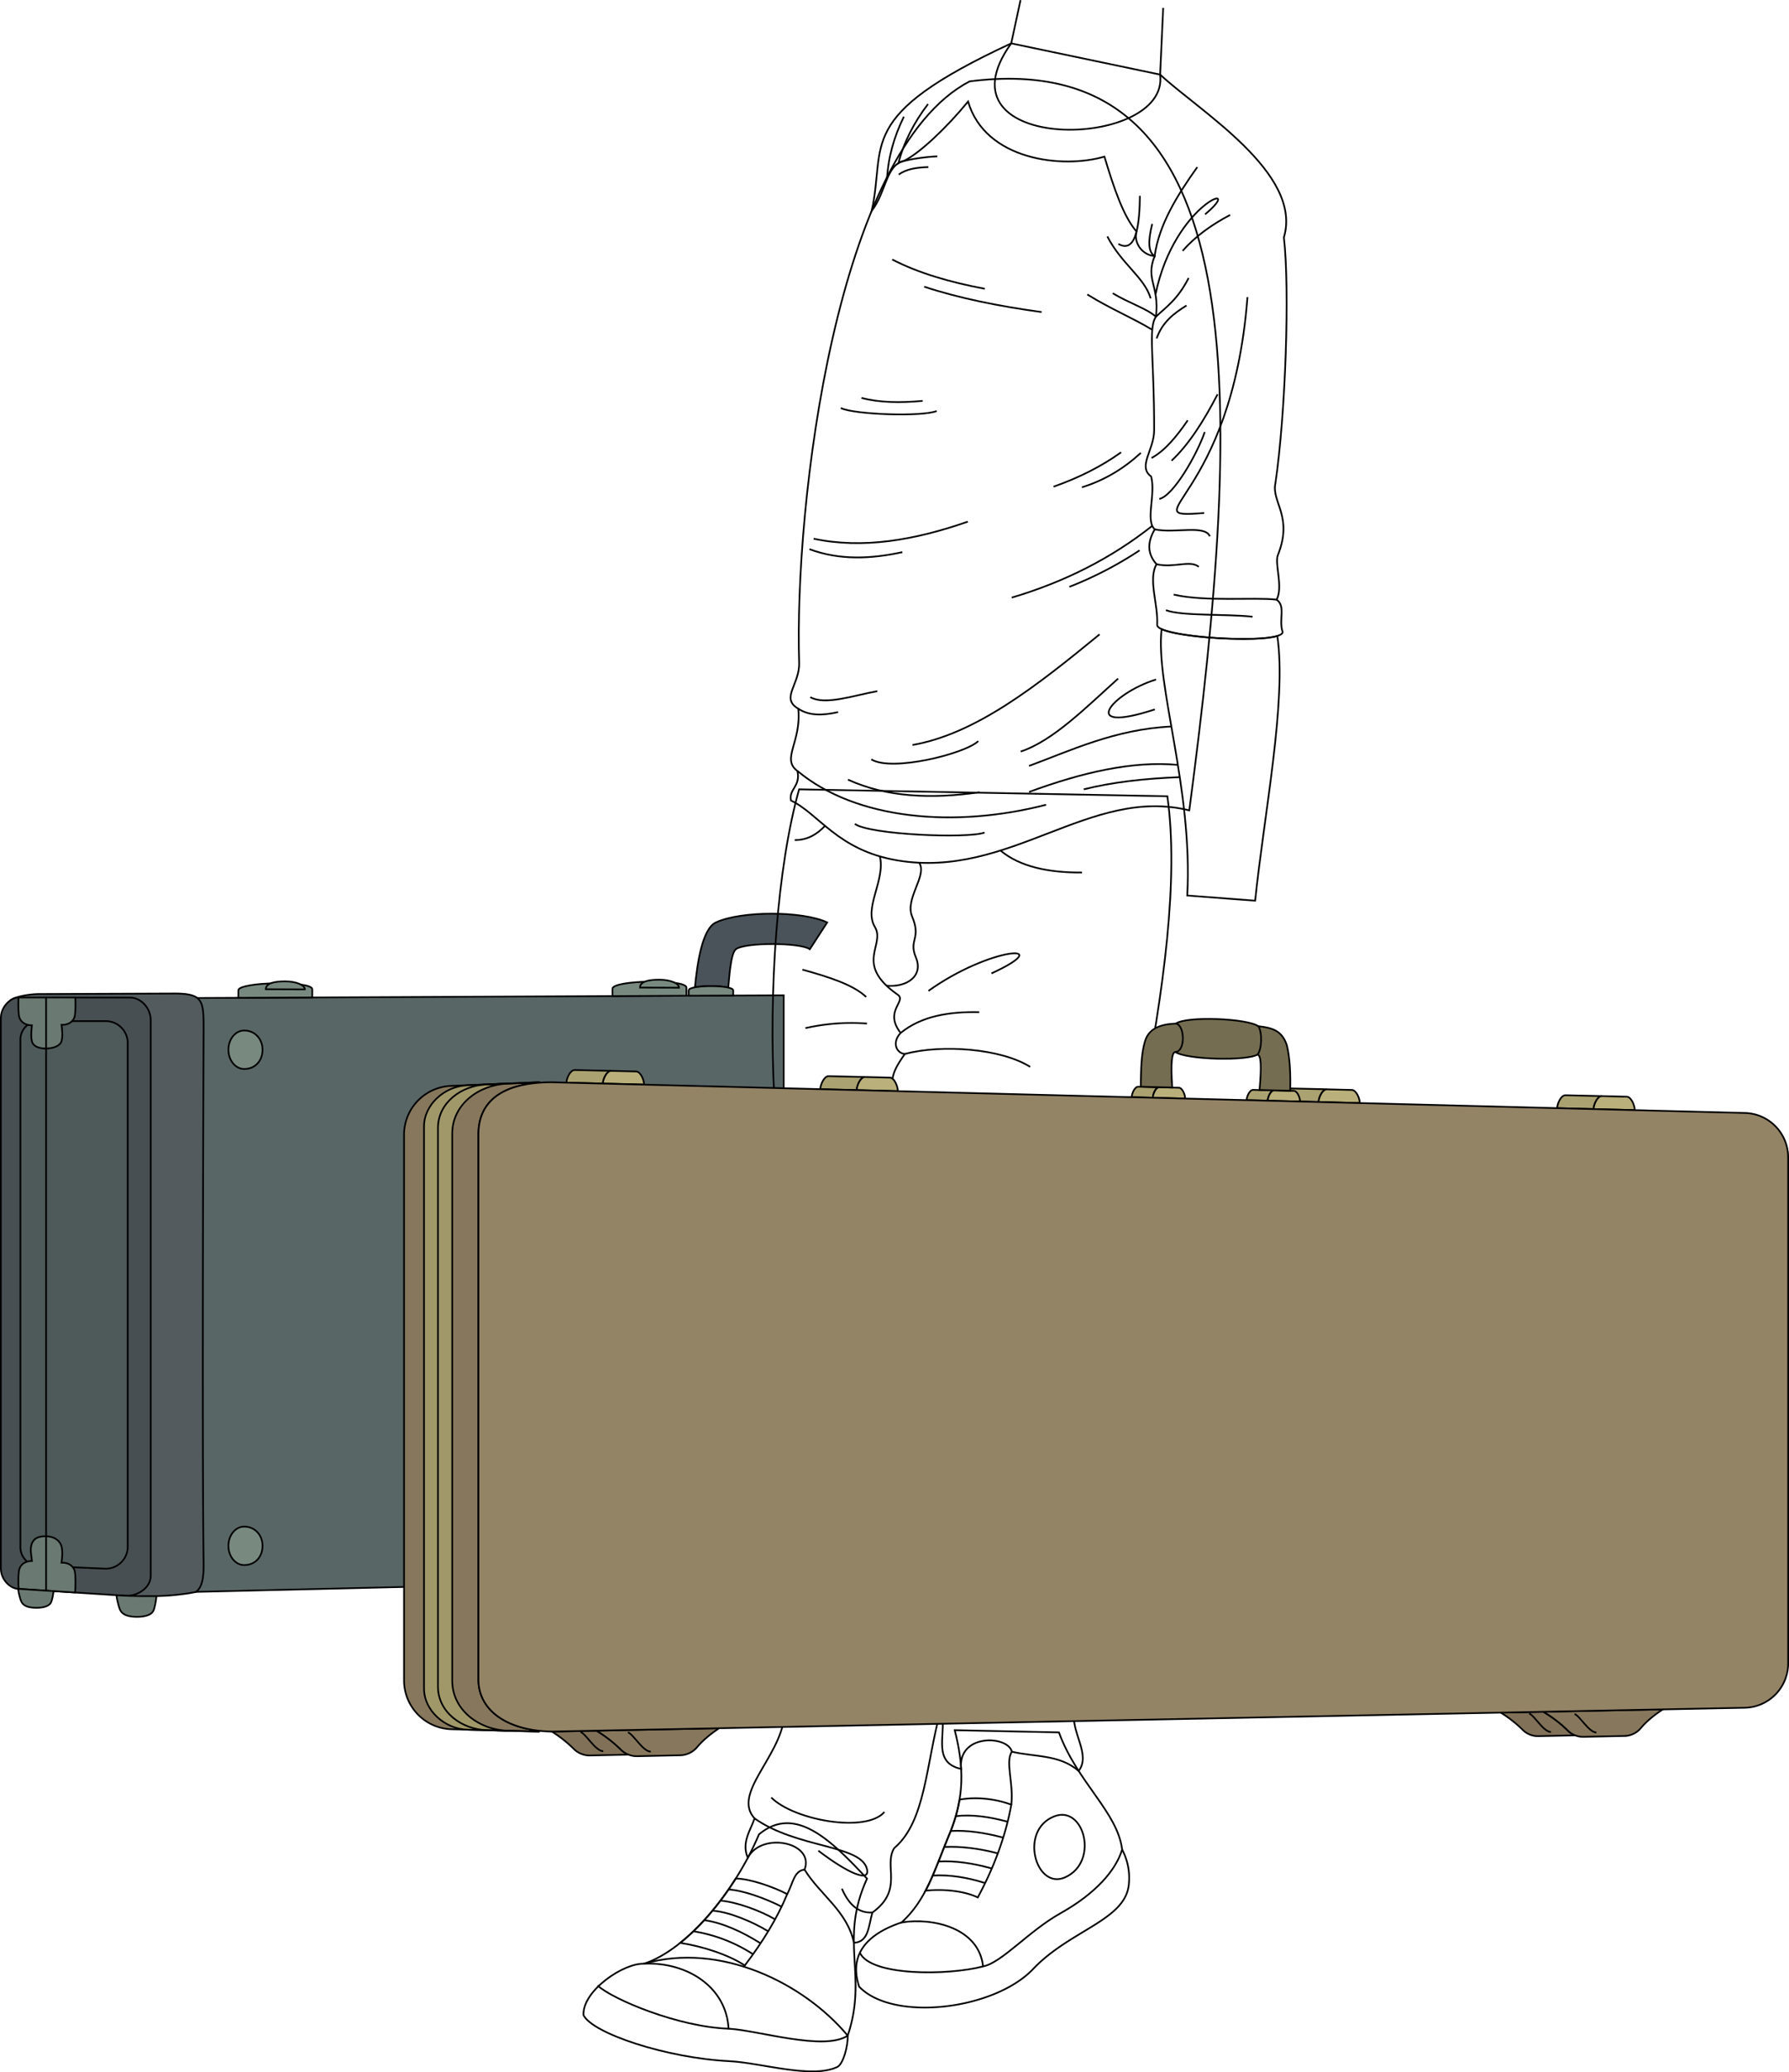 <svg id="presence" xmlns="http://www.w3.org/2000/svg" viewBox="0 0 2116.43 2450.2">
  <defs>
    <style>
      .cls-1 {
        fill: #596666;
      }

      .cls-1, .cls-10, .cls-11, .cls-12, .cls-13, .cls-14, .cls-15, .cls-2, .cls-3, .cls-4, .cls-5, .cls-6, .cls-7, .cls-8, .cls-9 {
        stroke: #000;
        stroke-miterlimit: 10;
        stroke-width: 2px;
      }

      .cls-2 {
        fill: #535b5e;
      }

      .cls-3 {
        fill: #484f52;
      }

      .cls-4 {
        fill: #4e5959;
      }

      .cls-5 {
        fill: #4a5359;
      }

      .cls-6 {
        fill: #788a80;
      }

      .cls-7 {
        fill: #6a7a72;
      }

      .cls-8 {
        fill: none;
      }

      .cls-9 {
        fill: #aba271;
      }

      .cls-10 {
        fill: #bab07b;
      }

      .cls-11 {
        fill: #756d51;
      }

      .cls-12 {
        fill: #807158;
      }

      .cls-13 {
        fill: #87785d;
      }

      .cls-14 {
        fill: #a1986a;
      }

      .cls-15 {
        fill: #948466;
      }
    </style>
  </defs>
  <title>sidelongHesitance</title>
  <g id="bassCase">
    <polygon id="guitarCaseLight" class="cls-1" points="927.14 1176.85 231.86 1180.07 231.86 1882.28 927.14 1865.72 927.14 1176.85"/>
    <path id="guitarLeatherLight" class="cls-2" d="M231.86,1882.28c-7.42,1.89-23.54,3.7-31.45,4.28a436.08,436.08,0,0,1-51.9.34c23.08-22.43,12.49-430.6,11.86-689.51L14.49,1181.45c6.72-3.64,21.48-6,31.6-6.08l156.88-.6c38-.46,37.91,7.67,37.89,43.72,0,0-2.05,471.83,0,629.09C241.05,1862.23,240.23,1876.09,231.86,1882.28Z"/>
    <path id="guitarLeatherDark" class="cls-3" d="M148.51,1886.9,20.8,1878.64c-9.09-.74-19.8-11-19.8-24v-651c0-13.24,11.61-24.16,20.68-24.16l131.45.08c13.77-.39,25.15,12.67,25.15,26.45v657.47C178.28,1877.5,162.52,1887.65,148.51,1886.9Z"/>
    <path id="guitarCaseDark" class="cls-4" d="M124,1854.82l-78.87-3.46a21.93,21.93,0,0,1-21-21.9V1229.31a21.91,21.91,0,0,1,21.66-21.92l79,0a26,26,0,0,1,26.32,26v595.4A26,26,0,0,1,124,1854.82Z"/>
    <path id="guitarHandle" class="cls-5" d="M978.59,1090.7c-29.1-13.74-101.88-13.83-131.64,0-16.36,7.61-22.16,49.17-24.82,76.72,10.57-2,29.78-1.88,39.42.32,1-8.23,2.43-40.14,9-45.34,10.53-8.36,76.87-8,87.48,0Z"/>
    <g id="guitarBrassLight">
      <path class="cls-6" d="M270.21,1241.24c0,12.56,8.37,22.75,18.69,22.75,13.45,0,21.69-10.19,21.69-22.75s-8.91-22.75-21.69-22.75C278.58,1218.49,270.21,1228.67,270.21,1241.24Z"/>
      <path class="cls-6" d="M270.21,1827.83c0,12.56,8.37,22.75,18.69,22.75,13.45,0,21.69-10.19,21.69-22.75s-8.91-22.75-21.69-22.75C278.58,1805.08,270.21,1815.26,270.21,1827.83Z"/>
      <path class="cls-6" d="M369.43,1179.43l0-9.73c-.07-10.29-87.55-8.89-87.48,1.41l0,8.73Z"/>
      <path class="cls-6" d="M867.4,1177.13v-6.07c0-6.74-52.68-6.74-52.68,0v6.31Z"/>
      <path class="cls-6" d="M812.06,1177.38v-9.68c-.06-10.29-87.55-8.89-87.48,1.41v8.68Z"/>
      <path class="cls-6" d="M337.6,1160.41c-12.73-.05-23.08,2-23.11,9.31l46.15.17C360.66,1164.7,350.34,1160.45,337.6,1160.41Z"/>
      <path class="cls-6" d="M780.25,1158.41c-12.73-.05-23.09,2-23.11,9.31l46.15.17C803.31,1162.7,793,1158.45,780.25,1158.41Z"/>
    </g>
    <g id="guitarBrassMedium">
      <path class="cls-7" d="M22.69,1202.37c1.75,6.23,7.42,10,15.05,10-.62,6.21-1.36,13.08,0,18.86,1.3,5.48,7.56,8.68,16.78,8.56s16.76-3.4,18.25-8.74c1.56-5.6.9-12.74,0-19.27,7.53.36,14-3.39,15.68-10.2.74-3.08,1.08-13.74.72-22.1l-67.27,0C21.4,1187.63,21.81,1199.23,22.69,1202.37Z"/>
      <path class="cls-7" d="M72.77,1847.74c.9-6.52,1.47-13.64,0-19.26s-7.08-11.69-18.25-11.94c-12.6-.28-16,5.18-17.5,10.77-1.51,5.75.17,12.2.79,18.41-7.64.07-13.32,3.77-15.07,10-1,3.6-1.45,15.83-.57,23L88.74,1883c.92-7.56.63-21.23-.29-25.08C86.81,1851.14,80.3,1847.39,72.77,1847.74Z"/>
      <path class="cls-7" d="M21.35,1878.67c.82,5.25,2.42,12.32,4.16,15.66,2.27,4.37,7.84,6.78,17.52,6.78s15.77-2.52,17.53-6.78c1.35-3.28,2.23-8.52,2.81-12.94Z"/>
      <path class="cls-7" d="M137.68,1886.2c.91,5.92,2.73,14.13,4.73,18,2.55,4.9,8.79,7.6,19.63,7.6s17.66-2.83,19.62-7.6c1.76-4.27,2.82-11.54,3.45-16.85C154,1887.51,144.41,1886.63,137.68,1886.2Z"/>
    </g>
    <line id="caseBorderLine" class="cls-8" x1="54.52" y1="1178.34" x2="54.52" y2="1880.67"/>
  </g>
  <g id="bennettSoleSide">
    <path class="cls-8" d="M1002.9,2407c.26,12.73-5.3,33.44-12.28,37-30.2,14.39-90.06-4.94-127.89-6.84-74.45-3.73-161.78-32.86-172.46-54.45-1.32-29,47.8-61.92,71.75-60.75C852,2295.9,951,2344.8,1002.9,2407Z"/>
    <path class="cls-8" d="M1327.51,2187a71.69,71.69,0,0,1,7.77,42.47c-5.12,41.31-69.73,53.13-113.06,98.71-46.06,48.45-165.7,62.81-205.78,20.93-13.16-39.48,11.48-63.15,50.25-76"/>
  </g>
  <g id="bennettShoe">
    <path class="cls-8" d="M1025.71,2221.32c-33.57,73.59,1.42,113.46-22.81,185.63-27.84,18.64-106.17-6.32-141-8.19-2.58-49.34-49-79-99.85-76.89,49.5-16.35,105.87-82.2,135.88-152.94C941,2133.09,984.24,2177.15,1025.71,2221.32Z"/>
    <path class="cls-8" d="M1252.73,2048.4c21.54,59,69.39,94.29,74.78,138.56-7.48,24.61-31.21,51.95-73,75.37-37.81,21.2-69.14,58.35-91.53,62.81-4.79-45.46-59.22-58-96.31-52,29.31-26.92,38.31-60.57,56.62-104.69,18.19-43.81,17-80.15,6.19-122.63Z"/>
  </g>
  <g id="bennettShoelace">
    <path class="cls-8" d="M804.7,2297.3c27.4,4.23,58.22,14.53,76.39,26.74,21-27.6,38.32-55.66,50.21-84.39-16.89-8.87-45.06-18.41-60.88-18.41C851.26,2251.58,828.25,2278.42,804.7,2297.3Z"/>
    <path class="cls-8" d="M1156.75,2243.58c19.15-35.56,32.78-72,39.65-109.68-19.46-7.26-42.05-9.41-61.22-6a183.21,183.21,0,0,1-11.87,40.55c-10.65,25.68-18.16,47.81-28.35,67.14C1116,2233.39,1140.4,2235.76,1156.75,2243.58Z"/>
  </g>
  <path id="converseLogo" class="cls-8" d="M1259.91,2219.86c40.68-18,22.73-85.54-12.3-72.3C1204.93,2163.7,1225.33,2235.12,1259.91,2219.86Z"/>
  <g id="clothesOverlapLine">
    <path class="cls-8" d="M951.81,2210.67c-12.56,1.41-13.48,15.7-20.51,29"/>
    <path class="cls-8" d="M861.87,2234.19c16.45.84,42.91,10.15,62.79,20.31"/>
    <path class="cls-8" d="M852.31,2247.37c18.72,1.41,47.48,11.94,64.65,22.11"/>
    <path class="cls-8" d="M842.81,2259.31c19.06.92,48.09,13.33,66,24.29"/>
    <path class="cls-8" d="M833.11,2270.44c22.47,3.12,46.26,14.52,66.68,27.4"/>
    <path class="cls-8" d="M820.26,2283.6a182.61,182.61,0,0,1,70.64,27.15"/>
    <path class="cls-8" d="M1196.4,2133.9c2.86-26.16-7.39-50.57.7-62.74"/>
    <path class="cls-8" d="M1192.05,2154.08c-21.64-6-42.28-8.79-61.34-6.61"/>
    <path class="cls-8" d="M1186.8,2172.86c-21.93-5.87-42.8-8.93-62.1-7.86"/>
    <path class="cls-8" d="M1180.47,2191.44c-21.87-5.69-43.08-8.53-63.42-7.52"/>
    <path class="cls-8" d="M1173.33,2209.31c-21.86-6.08-43-9.36-63.06-8.21"/>
    <path class="cls-8" d="M1165.43,2226.61c-21-6.71-41.66-10.09-62-8.91"/>
  </g>
  <g id="clothesDisplayLine">
    <path class="cls-8" d="M861.87,2398.76c-59.39-2-137.29-34.71-154.93-51.07"/>
    <path class="cls-8" d="M1163,2325.14c-41.3,10.85-133.06,11.67-145.72-16.17"/>
  </g>
  <g id="bennettJeans">
    <path class="cls-8" d="M916.08,1298.72l433.32,12.88c27.69-141.8,45.23-272.69,31.62-370.08l-435.66-8.19C919.6,1024.68,909.06,1169.9,916.08,1298.72Z"/>
    <path class="cls-8" d="M927.79,2030.68c-5.85,48-61.63,90.39-35.13,119.45-4.68,14.06-15.8,28.35-8,46.59,16.22-31.36,79.46-18.48,67.17,14,18.14,29.64,50.69,49.1,58.34,86.51,17.56-1,17.19-19.39,21.87-35.79,37.48-26.94,12.89-55,25.77-76.12,37.48-31.62,37.48-99.55,55-162.79,9.37,23.42-12.88,60.9,24.23,69.12-4.32-42.18,55.41-39.84,60-20.44,25.82,6.36,56.66,3,79,22.86,15.17-19.93-9.85-45.78-5.16-71.54C1151.39,2007.57,1035.49,2005.14,927.79,2030.68Z"/>
  </g>
  <g id="clothesDisplayLine-2" data-name="clothesDisplayLine">
    <path class="cls-8" d="M1065.48,1221.38c-20.32-26,7.53-37.55-3.39-45.17-52.41-36.6-14.15-58.59-27.1-80.17-13.55-22.58,12.69-55.2,5.92-83.43"/>
    <path class="cls-8" d="M1087.57,1020.36c9.56,15.12-17.33,42.15-8.54,63.26,11.29,27.1-4.51,27.1,4.52,48.55,9.12,21.66-10.42,35.52-34.73,33.36"/>
    <path class="cls-8" d="M1183.6,1005.68c23.11,19.41,57.72,26.3,96.42,26"/>
    <path class="cls-8" d="M976,976.47c-9.15,9.95-21.17,17.1-35.84,16.82"/>
  </g>
  <g id="clothesOverlapLine-2" data-name="clothesOverlapLine">
    <path class="cls-8" d="M1055.8,1275.39c1.83-9,5.12-15.74,14.71-29.18-10.77-.9-15.26-14.37-5-24.83"/>
  </g>
  <g id="clothesFoldLine">
    <path class="cls-8" d="M1024.71,1178.85c-14.86-14.25-44-23.68-75.44-32.33"/>
    <path class="cls-8" d="M1025.61,1210.28a246,246,0,0,0-72.75,5.39"/>
    <path class="cls-8" d="M1098.36,1171.66c72.74-52.09,154.72-57.64,74.54-20.65"/>
    <path class="cls-8" d="M1065.48,1221.38c24.9-20.21,57.51-25.27,93-24.57"/>
    <path class="cls-8" d="M1218.7,1261.48c-34.13-21.56-104.18-27-148.19-15.27"/>
    <path class="cls-8" d="M1046.27,2142.52c-21.56,25.15-106.88,9.88-133.82-17.06"/>
    <path class="cls-8" d="M892.66,2150.13c50.32,35.5,125.76,31,132.95,59.75,4.11,16.43-21.62,5.78-57.48-21.55"/>
    <path class="cls-8" d="M1032,2261.39c-17,1-28.24-10.13-36-28.16"/>
  </g>
  <g id="guitarCase">
    <g id="brassMedium">
      <path class="cls-9" d="M713.22,1281.22c.13-5.33,4.55-15.1,9.88-15l-43.11-1c-5.32-.13-9.75,9.6-9.88,14.93Z"/>
      <path class="cls-9" d="M1013.47,1289c.13-5.33,4.56-15.64,9.88-15.51l-43.1-1c-5.32-.13-9.75,10.12-9.88,15.45Z"/>
      <path class="cls-9" d="M1885.21,1311.4c.13-5.32,4.56-15.49,9.88-15.36l-43.1-1c-5.33-.13-9.75,10-9.88,15.3Z"/>
      <path class="cls-9" d="M1363.81,1298c.09-4.06,3.16-12.11,7-12.41l-24.24-.62c-4.18-.1-7.66,8-7.76,12.38Z"/>
      <path class="cls-9" d="M1499.77,1301.46c.1-4.06,3.16-11.86,7-12.16l-24.24-.61c-4.18-.11-7.65,7.82-7.75,12.15Z"/>
      <path class="cls-9" d="M1526.4,1287c0,.9,0,14.22-.07,15.12l33.59.87c.13-5.33,4.56-15.09,9.88-15Z"/>
    </g>
    <g id="brassLight">
      <path class="cls-10" d="M713.22,1281.22c.13-5.33,4.55-15.1,9.88-15l29.4.72c5.33.13,9.54,10.11,9.41,15.44Z"/>
      <path class="cls-10" d="M1013.47,1289c.13-5.33,4.56-15.64,9.88-15.51l29.41.71c5.33.13,9.54,10.72,9.41,16Z"/>
      <path class="cls-10" d="M1363.81,1298c.1-4.33,3.57-12.54,7.75-12.43l23.09.58c4.18.11,7.49,8.49,7.39,12.82Z"/>
      <path class="cls-10" d="M1885.21,1311.4c.13-5.32,4.56-15.49,9.88-15.36l29.41.72c5.32.13,9.54,10.57,9.41,15.9Z"/>
      <path class="cls-10" d="M1559.92,1303c.13-5.33,4.56-15.07,9.88-14.94l29.41.72c5.32.13,9.54,10.16,9.41,15.49Z"/>
      <path class="cls-10" d="M1499.77,1301.46c.1-4.33,3.58-12.29,7.76-12.18l23.08.58c4.18.11,7.49,8.27,7.39,12.61Z"/>
    </g>
    <path id="handle" class="cls-11" d="M1522.25,1235.59c-5.52-16.38-16.22-20.32-33.61-22.15-13.36-9.37-84.83-12.19-97.5-3.15-18.24.72-32,5.64-36.58,20.93-4.69,15.51-4.67,34.45-5,53.73l37.21,1c-2-30.11-.39-41.49,3.6-42.07,13.89,9.34,84.89,10.75,97.25,3.1,4.55.78,4.8,14.58,2.45,41.9l36.24.88C1526.91,1270.89,1526,1249.68,1522.25,1235.59Z"/>
    <g id="caseDark">
      <path class="cls-12" d="M734.59,2068.84a155.51,155.51,0,0,0-29-22.45l-52.83,1a151.4,151.4,0,0,1,26.08,20.62,26.56,26.56,0,0,0,19.43,7.71l45.57-1A26,26,0,0,1,734.59,2068.84Z"/>
      <path class="cls-12" d="M1854.82,2046.31a150.43,150.43,0,0,0-29.08-22.27l85.27-1.7h0l-135.62,2.7a146.36,146.36,0,0,1,26.06,20.43,25.41,25.41,0,0,0,18.59,7.38l43.38-.92A24.89,24.89,0,0,1,1854.82,2046.31Z"/>
    </g>
    <g id="caseMedium">
      <path class="cls-13" d="M566,1985.75V1341.2c0-34.52,22.38-57.25,72-61v-.55L533.42,1284A57.81,57.81,0,0,0,478,1341.76v645.15a57.82,57.82,0,0,0,56.29,57.8l103.34,2.74v-1C594.71,2041.65,566,2019.61,566,1985.75Z"/>
      <path class="cls-13" d="M705.57,2046.39a155.51,155.51,0,0,1,29,22.45,26.51,26.51,0,0,0,19.43,7.72l50.47-1.07a27,27,0,0,0,20-9.36c7.3-8.58,16.27-16,26.35-22.64Z"/>
      <path class="cls-13" d="M1825.74,2024a150.43,150.43,0,0,1,29.08,22.27,25.41,25.41,0,0,0,18.59,7.38l48.3-1a25.82,25.82,0,0,0,19.15-9c7.29-8.57,16.32-15.93,26.48-22.5Z"/>
    </g>
    <path id="brassDark" class="cls-14" d="M535,1987.29v-646.9c0-34.11,30.58-57.29,64.6-59.1l-47.24,2c-26.12,1.09-50.74,22.58-50.74,48.72v664.49c0,26.43,25.06,48,51.47,48.75l48.4,1.27C566.73,2045.55,535,2022.08,535,1987.29Z"/>
    <path id="caseLight" class="cls-15" d="M2115.43,1966.85V1368.44a52.46,52.46,0,0,0-51.12-52.43L653,1279.69c-60.12,0-87,23.69-87,61.51v644.55c0,37.67,35.49,60.73,86.59,61.7L2064,2019.29A52.46,52.46,0,0,0,2115.43,1966.85Z"/>
    <g id="caseEdgeLine">
      <path class="cls-8" d="M1809,2026.15c6,1.79,16.88,21.78,25.85,21.78"/>
      <path class="cls-8" d="M1862.75,2026.75c6,1.79,16.89,21.78,25.86,21.78"/>
      <path class="cls-8" d="M686.71,2047.87c6.25,1.87,17.64,22.76,27,22.76"/>
      <path class="cls-8" d="M742.88,2048.4c6.25,1.88,17.64,22.76,27,22.76"/>
      <path class="cls-8" d="M1391.14,1210.29c10.67,1.81,11.54,33.22-.75,33.57"/>
      <path class="cls-8" d="M1488.64,1213.44c4.81,7,4.22,27.56-1,33.52"/>
      <path class="cls-8" d="M638,1279.69l-62.58,2.57c-29.79,1.23-57.31,21.73-57.31,51.55v660.43c0,30.13,28,50.78,58.12,51.58l61.38,1.63"/>
    </g>
  </g>
  <path id="bennettShirt" class="cls-8" d="M935.75,946.58c33,15.52,55.06,58.87,126,70.79,132.85,22.3,227.87-88.24,345.2-59.15,63.83-483,81.34-905.68-259.87-862-158.05,82.42-207.5,500.33-201.68,687.47.8,25.66-22.46,41.93-1,54.3,3.88,39.76-20.48,59.17-1,73.69C947.39,930.1,932.84,933,935.75,946.58Z"/>
  <path id="bennettSleeves" class="cls-8" d="M1145.25,120.1c20.5,69.7,112.13,79.64,161.33,65.1,11.39,38.06,22.61,70.87,38,88.63-3.88,13.52,7.31,28.2,21.41,28.89-11.26,28.43,5.79,34.11,1.53,71.76-9.47,13.91-2,47.55-2.14,134.25,0,23.46-19.9,42.74-3.55,54.7,5.69,21.31-7.14,51.94,4.26,62.51q-13.87,23.52,2.14,41.2c-10.3,17.89,2.13,47.59.71,71.74-.88,15.33,147.58,23.85,148.46,8.53-5-14.92,4-30.38-7.11-38.36,8-15.14-2.6-42.5,1.42-52.57,18.47-46.17-7.81-62.51-2.84-85.24,12.08-82.39,17.05-229.43,10-290.52,22.73-76-100.87-149.88-146.33-192.5L1196.3,51.28c-186.82,86.66-147.37,119.41-165.13,198.25,17.65-23.1,16.67-54.76,38.84-59.55C1088.32,180.56,1118.87,152.15,1145.25,120.1Z"/>
  <g id="skinEastAsian">
    <path class="cls-8" d="M1374.17,743.9c-7.4,67,37.28,187.93,30.38,315l80.34,6.1c10.4-101.55,37.5-236,26.23-313C1486.58,759.44,1396.86,754.23,1374.17,743.9Z"/>
    <path class="cls-8" d="M1376.08,9.36l-3.62,78.86c11.75,90-271,95-176.16-36.94l11-51.07"/>
  </g>
  <g id="clothesFoldLine-2" data-name="clothesFoldLine">
    <path class="cls-8" d="M1069.3,138c-11.65,23.66-18.62,48.19-19.92,73.76"/>
    <path class="cls-8" d="M1108.87,184.87c-17,.72-41,4.59-46,8,6.48-25.1,18.53-48.24,35-69.83"/>
    <path class="cls-8" d="M1098.27,197.59c-13.77.36-26.27,2.29-35,8.84"/>
    <path class="cls-8" d="M1055.49,306.82c31.1,16.07,68.42,26.95,109.59,34.64"/>
    <path class="cls-8" d="M1232.24,369c-51-7-98.08-16.51-138.92-30"/>
    <path class="cls-8" d="M1019.09,470.49c21,5.59,45.7,6,72.46,3.53"/>
    <path class="cls-8" d="M1108.16,486c-17.32,7.07-97.91,4.24-113.47-3.54"/>
    <path class="cls-8" d="M1144.93,616.83c-63.14,22-124.52,32.46-182.4,20.15"/>
    <path class="cls-8" d="M1067.51,652.89c-37.23,8.06-74.07,9.78-109.93-3.54"/>
    <path class="cls-8" d="M958.64,824.33c17.4,10,51.61-2.12,79.18-7.07"/>
    <path class="cls-8" d="M944.48,838c12.39,8.44,28.79,8.21,47,4"/>
    <path class="cls-8" d="M943.51,911.67c69.57,57.94,186.4,67.67,294,39.91"/>
    <path class="cls-8" d="M1164.72,984.46c-20.5,7.42-136.09,2.47-153.41-10.25"/>
    <path class="cls-8" d="M1003.18,921.89c45.31,20.66,98.3,23.18,155.89,14.85"/>
    <path class="cls-8" d="M1157.3,876.29c-15.2,14.85-102.51,36.76-126.55,21.56"/>
    <path class="cls-8" d="M1395.7,918.93c-41.46,1.57-79.83,5.92-113.62,14.4"/>
    <path class="cls-8" d="M1393.44,904.43c-53.52-4.93-113.25,8.89-176,32"/>
    <path class="cls-8" d="M1385.73,859.06c-66.53,3.09-120.26,28.9-168.34,46.57"/>
    <path class="cls-8" d="M1367.63,803.47c-52.67,16.26-93.33,65.4-1.42,35.35"/>
    <path class="cls-8" d="M1322.73,802.41c-38.17,34.29-77,73.55-115.24,86.25"/>
    <path class="cls-8" d="M1300.82,750.09c-74.94,61.51-146.66,117.71-221.29,130.8"/>
    <path class="cls-8" d="M1363.13,621.79c-48.49,38.35-104,66.43-166.24,84.83"/>
    <path class="cls-8" d="M1348.18,650.76a445.21,445.21,0,0,1-83.07,43.13"/>
    <path class="cls-8" d="M1326.27,534.82q-34.2,24.58-79.89,40.65"/>
    <path class="cls-8" d="M1349.6,535.53c-19.69,18.15-42.49,32.24-69.64,40.65"/>
    <path class="cls-8" d="M1286.32,348.18c26.24,16.46,54.79,28.28,76.78,41.75"/>
    <path class="cls-8" d="M1310,279.6c17,32.88,44,48.46,51.25,73.17"/>
    <path class="cls-8" d="M1348.54,231.53c-.36,29.34-3.18,69.63-25.45,56.91"/>
    <path class="cls-8" d="M1363.1,264.75c-4.94,19.6-5,33.42,2.86,38,5.19-37.17,26.42-71.41,50.45-105.13"/>
    <path class="cls-8" d="M1367,348.18c22.57-109.94,108.82-136.45,58.63-94.74"/>
    <path class="cls-8" d="M1455.29,254.15c-21.89,11.49-41.08,25.25-56.2,42.42"/>
    <path class="cls-8" d="M1406.16,328.74c-13.08,25.45-26.16,33.93-38.67,45.74-10.85-9.67-31-15.7-51.12-27.72"/>
    <path class="cls-8" d="M1403.68,361.26c-14.72,9.09-28.5,19.43-35.35,38.88"/>
    <path class="cls-8" d="M1405.09,497c-13.47,19.81-27.48,36.26-42.77,44.54"/>
    <path class="cls-8" d="M1440.44,466.24c-16.32,31.42-33.89,59.23-54.43,78.48"/>
    <path class="cls-8" d="M1425.24,510.78c-8.83,25.81-36.76,75.3-53.73,79.18"/>
    <path class="cls-8" d="M1475.79,351.36c-18.73,241.79-140.33,262.29-51.25,255.22"/>
    <path class="cls-8" d="M1366.06,625.94c23.83,5,59.42-5.74,65.19,8.21"/>
    <path class="cls-8" d="M1368.2,667.14c21,4.83,39.46-5.43,50,3.07"/>
    <path class="cls-8" d="M1510.26,709.05c-26-3.14-84.5,2.74-121.78-6"/>
    <path class="cls-8" d="M1481.8,729.24c-31.46-3.54-83.64-.52-102.51-7.78"/>
  </g>
</svg>
